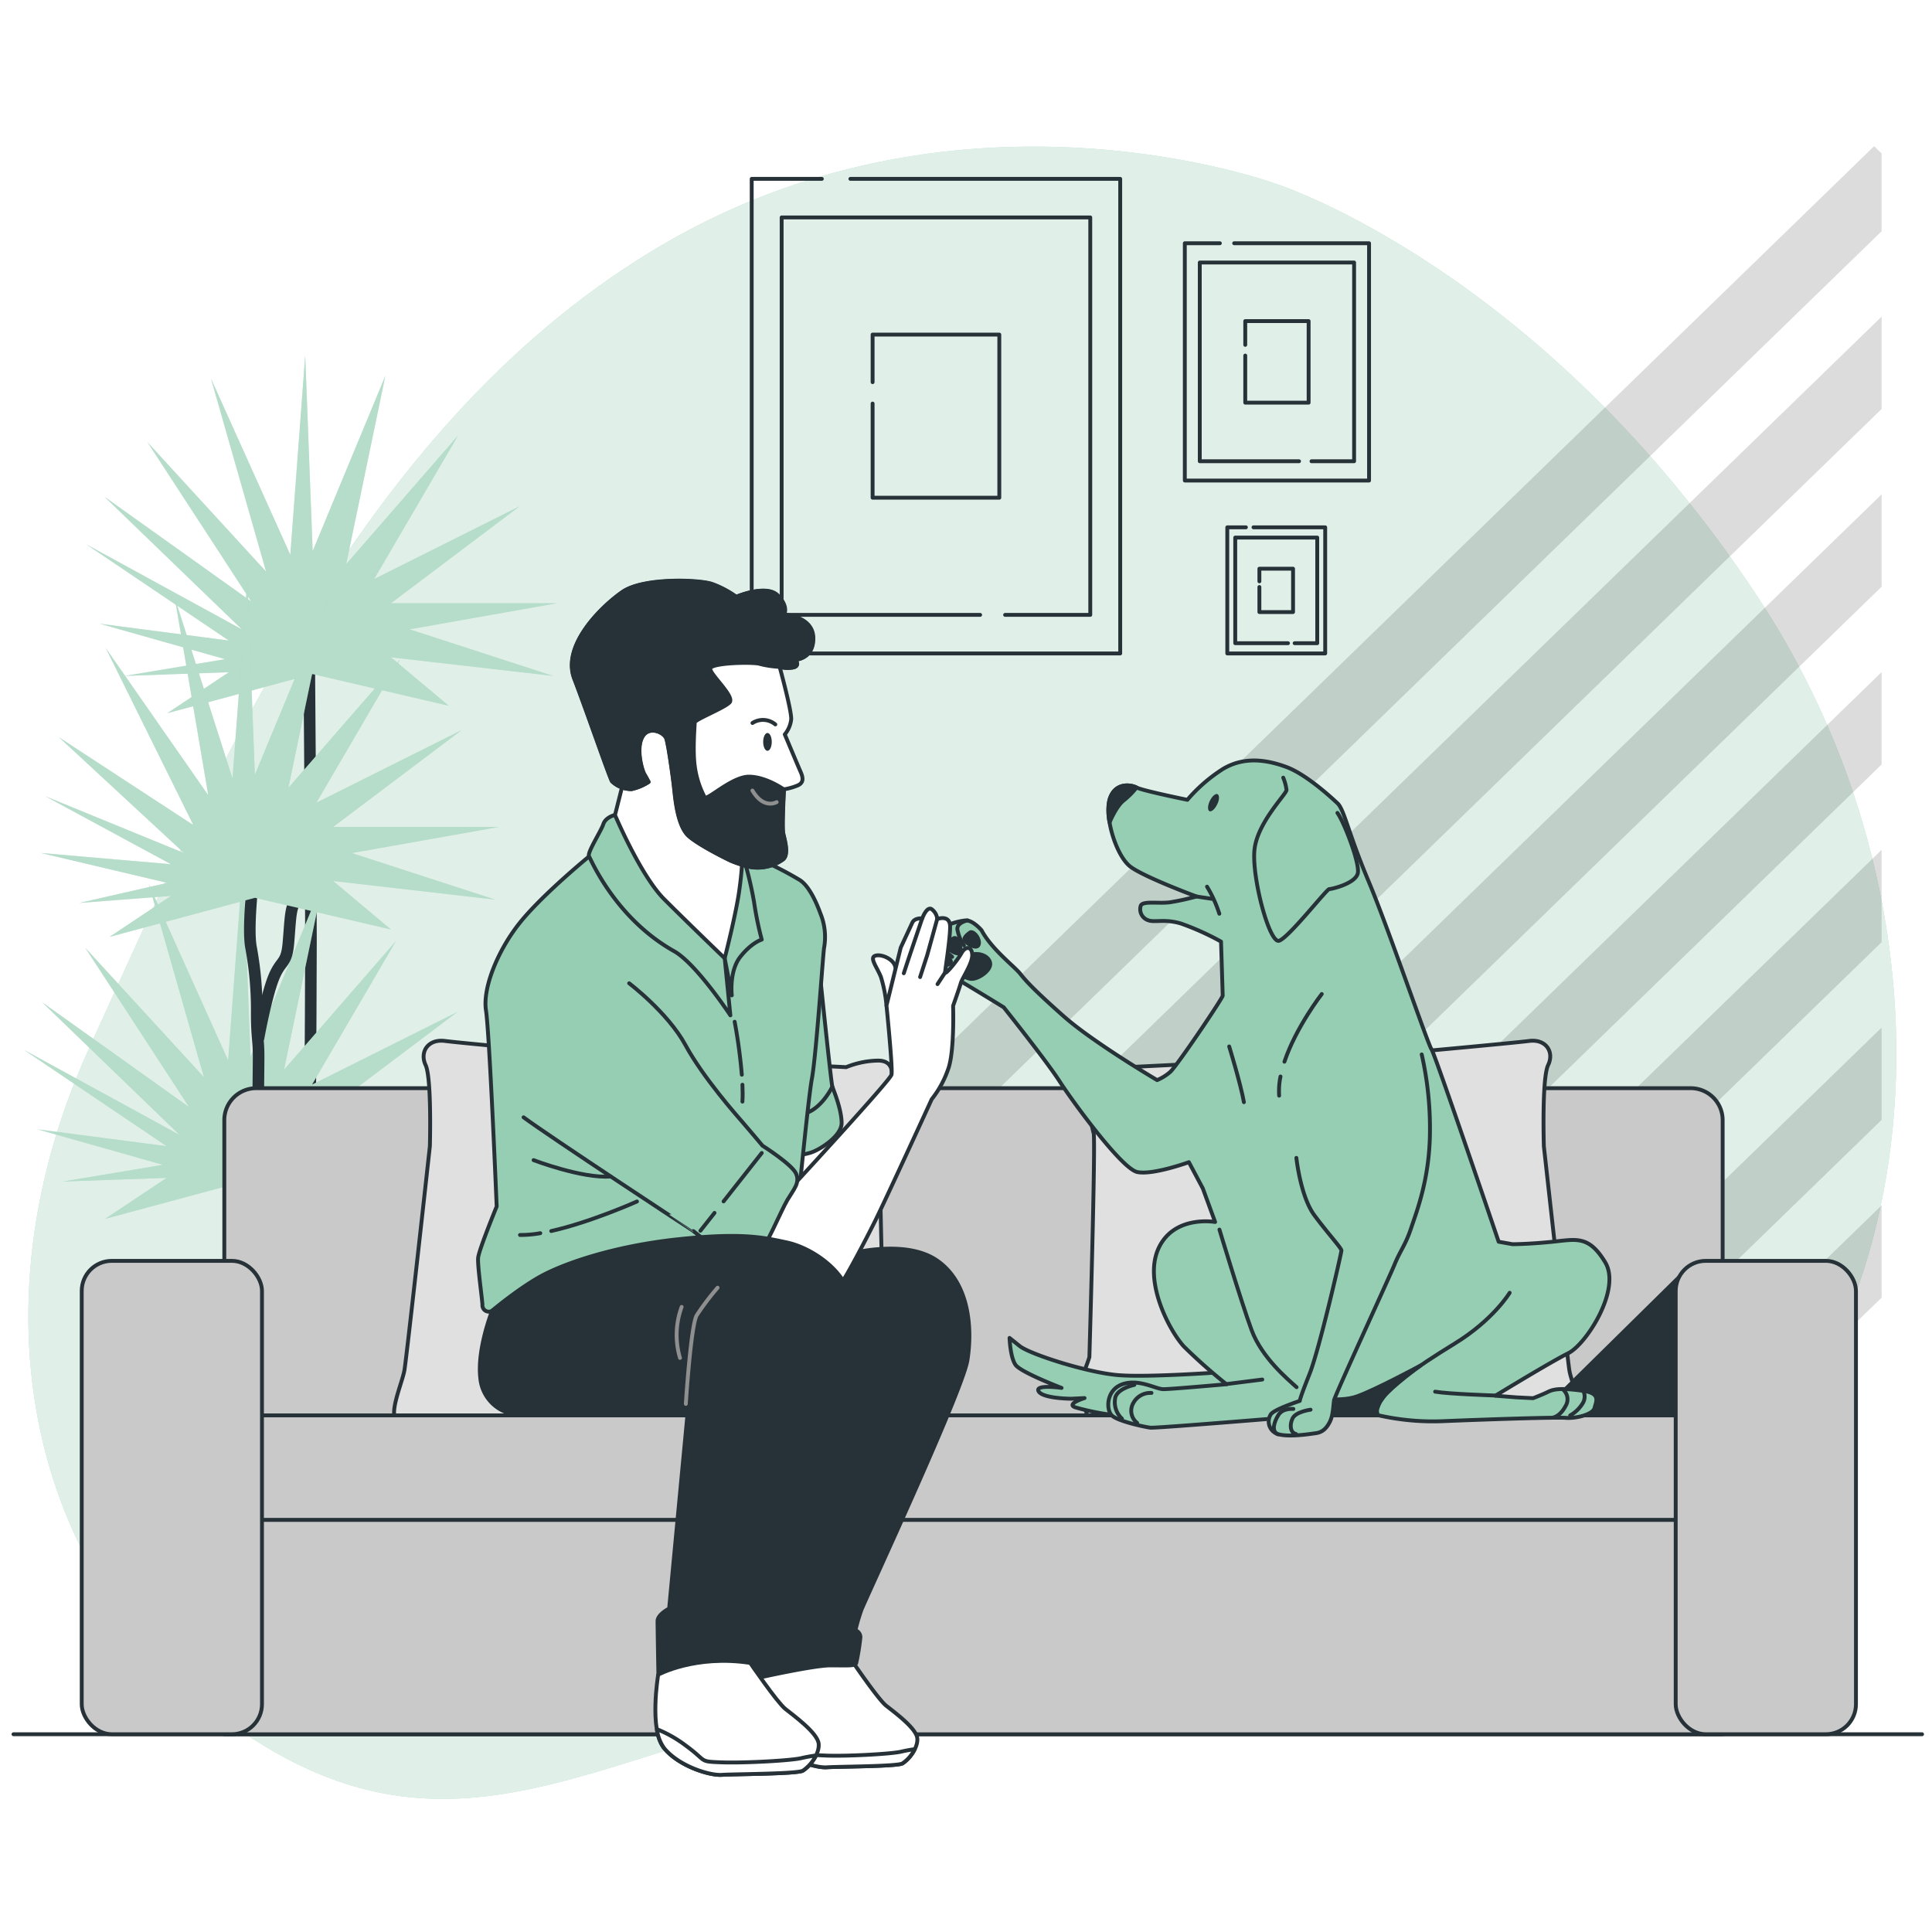 <svg class="animated" id="freepik_stories-dog-high-five" xmlns="http://www.w3.org/2000/svg" viewBox="0 0 500 500" version="1.1" xmlns:xlink="http://www.w3.org/1999/xlink" xmlns:svgjs="http://svgjs.com/svgjs"><style>svg#freepik_stories-dog-high-five:not(.animated) .animable {opacity: 0;}svg#freepik_stories-dog-high-five.animated #freepik--background-simple--inject-76 {animation: 1s 1 forwards cubic-bezier(.36,-0.01,.5,1.38) slideUp;animation-delay: 0s;}svg#freepik_stories-dog-high-five.animated #freepik--Sofa--inject-76 {animation: 1s 1 forwards cubic-bezier(.36,-0.01,.5,1.38) slideUp;animation-delay: 0s;}svg#freepik_stories-dog-high-five.animated #freepik--Dog--inject-76 {animation: 1s 1 forwards cubic-bezier(.36,-0.01,.5,1.38) slideDown;animation-delay: 0s;}svg#freepik_stories-dog-high-five.animated #freepik--Character--inject-76 {animation: 1s 1 forwards cubic-bezier(.36,-0.01,.5,1.38) slideDown;animation-delay: 0s;}            @keyframes slideUp {                0% {                    opacity: 0;                    transform: translateY(30px);                }                100% {                    opacity: 1;                    transform: inherit;                }            }                    @keyframes slideDown {                0% {                    opacity: 0;                    transform: translateY(-30px);                }                100% {                    opacity: 1;                    transform: translateY(0);                }            }        </style><g id="freepik--background-simple--inject-76" class="animable" style="transform-origin: 249.051px 251.746px;"><path d="M330.49,47.67S250.25,17.78,172.41,62.78,56.15,198.56,23.08,271.25s-12.58,147.33,47.69,182,100.36-14.81,184.29-16.18,106.67,11.12,175.74-36.24,80.26-161.12,24.25-246.11S330.49,47.67,330.49,47.67Z" style="fill: rgb(150, 206, 180); transform-origin: 249.051px 251.746px;" id="elup0gyc3forc" class="animable"></path><g id="elmrjbar832w8"><path d="M330.49,47.67S250.25,17.78,172.41,62.78,56.15,198.56,23.08,271.25s-12.58,147.33,47.69,182,100.36-14.81,184.29-16.18,106.67,11.12,175.74-36.24,80.26-161.12,24.25-246.11S330.49,47.67,330.49,47.67Z" style="fill: rgb(255, 255, 255); opacity: 0.7; transform-origin: 249.051px 251.746px;" class="animable"></path></g></g><g id="freepik--Floor--inject-76" class="animable" style="transform-origin: 250.46px 448.82px;"><line x1="497.43" y1="448.82" x2="3.49" y2="448.82" style="fill: none; stroke: rgb(38, 50, 56); stroke-linecap: round; stroke-linejoin: round; transform-origin: 250.46px 448.82px;" id="el19bsy3iey0x" class="animable"></line></g><g id="freepik--Stripes--inject-76" class="animable" style="transform-origin: 355.445px 239.59px;"><g id="el6tzgvt2twwf"><polygon points="486.96 39.73 485.02 37.83 223.93 291.4 236.24 303.35 486.96 59.84 486.96 39.73" style="opacity: 0.14; transform-origin: 355.445px 170.59px;" class="animable"></polygon></g><g id="el8ii511xawjc"><polygon points="486.96 127.94 271.3 337.4 283.6 349.35 486.96 151.84 486.96 127.94" style="opacity: 0.14; transform-origin: 379.13px 238.645px;" class="animable"></polygon></g><g id="el96yi8cfholq"><polygon points="486.96 81.94 247.61 314.4 259.92 326.35 486.96 105.84 486.96 81.94" style="opacity: 0.14; transform-origin: 367.285px 204.145px;" class="animable"></polygon></g><g id="elabd4obcapao"><polygon points="486.96 219.94 318.66 383.4 330.96 395.35 486.96 243.83 486.96 219.94" style="opacity: 0.14; transform-origin: 402.81px 307.645px;" class="animable"></polygon></g><g id="elz7udtzkoati"><polygon points="486.96 311.94 366.02 429.4 378.32 441.35 486.96 335.83 486.96 311.94" style="opacity: 0.14; transform-origin: 426.49px 376.645px;" class="animable"></polygon></g><g id="eln3dfnr56kxp"><polygon points="486.96 265.94 342.34 406.4 354.64 418.35 486.96 289.83 486.96 265.94" style="opacity: 0.14; transform-origin: 414.65px 342.145px;" class="animable"></polygon></g><g id="eljy8emle8jnb"><polygon points="486.96 173.94 294.98 360.4 307.28 372.35 486.96 197.84 486.96 173.94" style="opacity: 0.14; transform-origin: 390.97px 273.145px;" class="animable"></polygon></g></g><g id="freepik--Pictures--inject-76" class="animable" style="transform-origin: 274.425px 107.7px;"><polyline points="220.08 46.29 289.91 46.29 289.91 169.11 194.54 169.11 194.54 46.29 212.69 46.29" style="fill: none; stroke: rgb(38, 50, 56); stroke-linecap: round; stroke-linejoin: round; transform-origin: 242.225px 107.7px;" id="ely0ykj0bukvk" class="animable"></polyline><polyline points="253.66 159.13 202.29 159.13 202.29 56.27 282.16 56.27 282.16 159.13 260.12 159.13" style="fill: none; stroke: rgb(38, 50, 56); stroke-linecap: round; stroke-linejoin: round; transform-origin: 242.225px 107.7px;" id="elyaibfg1x0uq" class="animable"></polyline><polyline points="225.83 98.9 225.83 86.59 258.62 86.59 258.62 128.81 225.83 128.81 225.83 104.44" style="fill: none; stroke: rgb(38, 50, 56); stroke-linecap: round; stroke-linejoin: round; transform-origin: 242.225px 107.7px;" id="elr540toio8k" class="animable"></polyline><polyline points="319.4 62.95 354.31 62.95 354.31 124.36 306.63 124.36 306.63 62.95 315.7 62.95" style="fill: none; stroke: rgb(38, 50, 56); stroke-linecap: round; stroke-linejoin: round; transform-origin: 330.47px 93.655px;" id="el5q2q8wrialg" class="animable"></polyline><polyline points="336.19 119.37 310.5 119.37 310.5 67.94 350.44 67.94 350.44 119.37 339.42 119.37" style="fill: none; stroke: rgb(38, 50, 56); stroke-linecap: round; stroke-linejoin: round; transform-origin: 330.47px 93.655px;" id="elz895uwss7ee" class="animable"></polyline><polyline points="322.27 89.25 322.27 83.1 338.67 83.1 338.67 104.21 322.27 104.21 322.27 92.02" style="fill: none; stroke: rgb(38, 50, 56); stroke-linecap: round; stroke-linejoin: round; transform-origin: 330.47px 93.655px;" id="el3blns29bkm" class="animable"></polyline><polyline points="324.4 136.47 342.96 136.47 342.96 169.11 317.62 169.11 317.62 136.47 322.44 136.47" style="fill: none; stroke: rgb(38, 50, 56); stroke-linecap: round; stroke-linejoin: round; transform-origin: 330.29px 152.79px;" id="els8roo433avg" class="animable"></polyline><polyline points="333.33 166.46 319.68 166.46 319.68 139.12 340.9 139.12 340.9 166.46 335.05 166.46" style="fill: none; stroke: rgb(38, 50, 56); stroke-linecap: round; stroke-linejoin: round; transform-origin: 330.29px 152.79px;" id="el8tweuyzlq88" class="animable"></polyline><polyline points="325.93 150.45 325.93 147.18 334.64 147.18 334.64 158.4 325.93 158.4 325.93 151.92" style="fill: none; stroke: rgb(38, 50, 56); stroke-linecap: round; stroke-linejoin: round; transform-origin: 330.285px 152.79px;" id="el7vbvwimefmb" class="animable"></polyline></g><g id="freepik--Plant--inject-76" class="animable" style="transform-origin: 75.16px 270.21px;"><path d="M80,167.22s.48,60.3.48,76.22S80,328.58,80,328.58" style="fill: none; stroke: rgb(38, 50, 56); stroke-linecap: round; stroke-linejoin: round; stroke-width: 3px; transform-origin: 80.24px 247.9px;" id="elv12fte8n3ta" class="animable"></path><polygon points="116.14 182.65 101.18 170.11 143.15 174.93 106 162.87 144.12 156.12 101.18 156.12 134.47 131.03 96.84 149.85 118.55 112.7 89.6 145.99 99.73 97.26 80.92 142.61 78.99 91.95 75.13 143.57 54.6 97.97 68.86 147.92 38.15 114.42 65 155.64 26.99 128.52 62.58 162.87 22.29 140.85 59.21 165.77 25.81 161.42 58.24 170.59 32.27 174.93 59.21 173.97 43.29 184.58 80.92 174.45 116.14 182.65" style="fill: rgb(150, 206, 180); transform-origin: 83.205px 138.265px;" id="elnm77f6dxhx" class="animable"></polygon><g id="eldshzkfctzh"><polygon points="116.14 182.65 101.18 170.11 143.15 174.93 106 162.87 144.12 156.12 101.18 156.12 134.47 131.03 96.84 149.85 118.55 112.7 89.6 145.99 99.73 97.26 80.92 142.61 78.99 91.95 75.13 143.57 54.6 97.97 68.86 147.92 38.15 114.42 65 155.64 26.99 128.52 62.58 162.87 22.29 140.85 59.21 165.77 25.81 161.42 58.24 170.59 32.27 174.93 59.21 173.97 43.29 184.58 80.92 174.45 116.14 182.65" style="fill: rgb(255, 255, 255); opacity: 0.3; transform-origin: 83.205px 138.265px;" class="animable"></polygon></g><polygon points="100.05 313.51 85.09 300.97 127.06 305.79 89.92 293.73 128.03 286.98 85.09 286.98 118.38 261.89 80.75 280.7 102.46 243.56 73.51 276.84 83.64 228.12 64.83 273.47 62.9 222.81 59.04 274.43 38.51 228.83 52.77 278.77 22.06 245.28 48.91 286.49 10.9 259.38 46.49 293.73 6.2 271.71 43.12 296.63 9.72 292.27 42.15 301.45 16.18 305.79 43.12 304.83 27.2 315.44 64.83 305.31 100.05 313.51" style="fill: rgb(150, 206, 180); transform-origin: 67.115px 269.125px;" id="elcz228b92tkd" class="animable"></polygon><g id="elqzwfctn51l"><polygon points="100.05 313.51 85.09 300.97 127.06 305.79 89.92 293.73 128.03 286.98 85.09 286.98 118.38 261.89 80.75 280.7 102.46 243.56 73.51 276.84 83.64 228.12 64.83 273.47 62.9 222.81 59.04 274.43 38.51 228.83 52.77 278.77 22.06 245.28 48.91 286.49 10.9 259.38 46.49 293.73 6.2 271.71 43.12 296.63 9.72 292.27 42.15 301.45 16.18 305.79 43.12 304.83 27.2 315.44 64.83 305.31 100.05 313.51" style="fill: rgb(255, 255, 255); opacity: 0.3; transform-origin: 67.115px 269.125px;" class="animable"></polygon></g><path d="M65.48,228S64,240.55,65,245.37a88.67,88.67,0,0,1,1.44,16.89c0,6.27.49,6.75.49,11.1s-.49,41.23-.49,44.6v10.5" style="fill: none; stroke: rgb(38, 50, 56); stroke-linecap: round; stroke-linejoin: round; stroke-width: 3px; transform-origin: 65.791px 278.23px;" id="elvk7btnxidzn" class="animable"></path><path d="M66.93,268.53s1.93-10.61,3.86-15.44,3.37-3.38,3.86-9.16.48-8.21,1.44-10.14a38.86,38.86,0,0,0,1.93-5.3l1-3.86" style="fill: none; stroke: rgb(38, 50, 56); stroke-linecap: round; stroke-linejoin: round; stroke-width: 3px; transform-origin: 72.975px 246.58px;" id="elhy7n0fdsf1q" class="animable"></path><polygon points="101.18 240.55 86.22 228 128.2 232.83 91.05 220.77 129.16 214.01 86.22 214.01 119.51 188.93 81.88 207.74 103.59 170.59 74.64 203.88 84.78 155.15 65.96 200.5 64.03 149.85 60.17 201.47 45.22 154.67 53.9 205.81 27.36 167.7 50.04 213.53 15.24 190.79 47.63 220.77 11.71 206.06 44.25 223.66 10.54 220.75 43.29 228.49 20.52 233.68 44.25 231.86 28.33 242.48 65.96 232.35 101.18 240.55" style="fill: rgb(150, 206, 180); transform-origin: 69.85px 196.165px;" id="eltop8lzizubl" class="animable"></polygon><g id="elu6d72gimuf"><polygon points="101.18 240.55 86.22 228 128.2 232.83 91.05 220.77 129.16 214.01 86.22 214.01 119.51 188.93 81.88 207.74 103.59 170.59 74.64 203.88 84.78 155.15 65.96 200.5 64.03 149.85 60.17 201.47 45.22 154.67 53.9 205.81 27.36 167.7 50.04 213.53 15.24 190.79 47.63 220.77 11.71 206.06 44.25 223.66 10.54 220.75 43.29 228.49 20.52 233.68 44.25 231.86 28.33 242.48 65.96 232.35 101.18 240.55" style="fill: rgb(255, 255, 255); opacity: 0.3; transform-origin: 69.85px 196.165px;" class="animable"></polygon></g><rect x="58.64" y="324.5" width="30.79" height="123.97" style="fill: rgb(38, 50, 56); stroke: rgb(38, 50, 56); stroke-linecap: round; stroke-linejoin: round; transform-origin: 74.035px 386.485px;" id="elgl8pajtnv2" class="animable"></rect></g><g id="freepik--Sofa--inject-76" class="animable" style="transform-origin: 250.735px 359.084px;"><path d="M66.32,281.62H437.55a8.27,8.27,0,0,1,8.27,8.27v77.64a0,0,0,0,1,0,0H58.05a0,0,0,0,1,0,0V289.89A8.27,8.27,0,0,1,66.32,281.62Z" style="fill: rgb(201, 201, 201); stroke: rgb(38, 50, 56); stroke-linecap: round; stroke-linejoin: round; transform-origin: 251.935px 324.575px;" id="elksy1lcpn5w" class="animable"></path><path d="M150.86,272.81s-31.32-2.84-35.71-3.41-6.6,2.84-5,6.25,1.1,21,1.1,21-6,54.58-6.59,58-4.95,13.07-1.1,13.07H228.88s3.29-8.53,2.19-10.8a53.3,53.3,0,0,1-2.19-5.68s-1.65-56.28-1.1-58,2.94-14.76,2.94-14.76.9-4-3.49-4a22.85,22.85,0,0,0-8.24,1.7Z" style="fill: rgb(224, 224, 224); stroke: rgb(38, 50, 56); stroke-linecap: round; stroke-linejoin: round; transform-origin: 166.642px 318.529px;" id="el4hnzph4oxn8" class="animable"></path><path d="M360,272.81s31.31-2.84,35.71-3.41,6.59,2.84,4.94,6.25-1.1,21-1.1,21,6.05,54.58,6.6,58,4.94,13.07,1.09,13.07H281.93s-3.3-8.53-2.2-10.8a54.36,54.36,0,0,0,2.2-5.68s1.65-56.28,1.1-58-2.94-14.76-2.94-14.76-.91-4,3.49-4a22.92,22.92,0,0,1,8.24,1.7Z" style="fill: rgb(224, 224, 224); stroke: rgb(38, 50, 56); stroke-linecap: round; stroke-linejoin: round; transform-origin: 344.156px 318.529px;" id="elrwtetsn2si" class="animable"></path><polygon points="436.36 328.73 396.77 367.74 437.56 367.74 436.36 328.73" style="fill: rgb(38, 50, 56); stroke: rgb(38, 50, 56); stroke-linecap: round; stroke-linejoin: round; transform-origin: 417.165px 348.235px;" id="elvmcxtew9muj" class="animable"></polygon><rect x="58.05" y="366.3" width="387.77" height="27.12" style="fill: rgb(201, 201, 201); stroke: rgb(38, 50, 56); stroke-linecap: round; stroke-linejoin: round; transform-origin: 251.935px 379.86px;" id="el1ln73gmn8fl" class="animable"></rect><rect x="58.05" y="393.35" width="387.77" height="55.48" style="fill: rgb(201, 201, 201); stroke: rgb(38, 50, 56); stroke-linecap: round; stroke-linejoin: round; transform-origin: 251.935px 421.09px;" id="elvdolxjgejic" class="animable"></rect><rect x="21.15" y="326.31" width="46.65" height="122.51" rx="7.78" style="fill: rgb(201, 201, 201); stroke: rgb(38, 50, 56); stroke-linecap: round; stroke-linejoin: round; transform-origin: 44.475px 387.565px;" id="ellgezq149kp" class="animable"></rect><rect x="433.67" y="326.31" width="46.65" height="122.51" rx="7.78" style="fill: rgb(201, 201, 201); stroke: rgb(38, 50, 56); stroke-linecap: round; stroke-linejoin: round; transform-origin: 456.995px 387.565px;" id="el93x0xjtvmrr" class="animable"></rect></g><g id="freepik--Dog--inject-76" class="animable" style="transform-origin: 329.508px 284.16px;"><path d="M317.93,355s-20.64,1.57-28.68.87-22.74-5.42-25.36-7.52l-2.62-2.1s.17,5.07,1.57,7,11.89,5.94,11.89,5.94-7-1-5.94.88,8.39,1.92,8.39,1.92l3.5-.17s-5.07,1.57-2.27,2.44a65.82,65.82,0,0,0,18.18,2.45c7.35-.17,28.51-3,28.51-3Z" style="fill: rgb(150, 206, 180); stroke: rgb(38, 50, 56); stroke-linecap: round; stroke-linejoin: round; transform-origin: 293.185px 356.481px;" id="elfoksswnpym" class="animable"></path><path d="M346.31,208.05s-7.63-7.42-13.36-9.54-11.24-2.55-16.33.42a41.35,41.35,0,0,0-9.33,8.06s-11.45-2.33-13.15-3.18-5.72-1.28-7,3.18,1.7,14.63,5.52,17.39,17,7.63,17,7.63a66.18,66.18,0,0,1-6.78,1.49c-3,.42-7-.43-7.64.85a3,3,0,0,0,1.91,3.81c1.7.64,4.24-.42,8.48.85A68.49,68.49,0,0,1,316,243.68s.43,13.36.43,14-11.88,18.24-13.57,19.73a12.5,12.5,0,0,1-3.4,2.12S282.9,269.76,275.27,263s-9.76-9.12-11.24-11-7.43-6.36-10-11.24c0,0-2.33-2.76-4.24-2.55a16.78,16.78,0,0,0-3.61.85s-3.18,2.12-3.39,5.51a9.69,9.69,0,0,0,4.67,8.7c3,1.7,12.3,7.42,12.3,7.42s11,13.79,14.42,19.09,16.11,22.69,20.14,23.54,13.36-2.55,13.36-2.55l3.61,6.79,3.18,8.69s-10.6-1.9-14.63,6.79,3,21.63,6.57,25.45a142.5,142.5,0,0,0,11,9.75s-14.42,1.28-16.33,1.28-6.36-2.76-10.6-1.28-4.25,6.58-2.76,8.06,8.48,3,10,3.18,41.53-3.16,44.07-3.37,13.58-.16,13.58-.16a63.8,63.8,0,0,0,18.27,1.84c10.39-.43,29.05-1.06,31.6-.85s7-.85,7.42-2.55,1.7-3.81-3-4.45-7.21-.63-8.91.21-4,1.7-4,1.7l-4.24-.21-5.51-.43s14.21-8.69,18.87-11,13.79-16.55,9.55-23.54-7.43-5.94-13.58-5.31-10.39.64-10.39.64l-3.6-.64s-16.54-48.77-17.39-49.83S359.25,240.07,354.16,228,348,210,346.31,208.05Z" style="fill: rgb(150, 206, 180); stroke: rgb(38, 50, 56); stroke-linecap: round; stroke-linejoin: round; transform-origin: 329.648px 283.149px;" id="elgx0ga1jnkzn" class="animable"></path><path d="M367.59,353.42s-11.35,6.13-16.34,7.94-13.15,0-13.15,0l6.35,4.31h12s-.68-1.16,1.59-4.08S367.59,353.42,367.59,353.42Z" style="fill: rgb(38, 50, 56); stroke: rgb(38, 50, 56); stroke-linecap: round; stroke-linejoin: round; transform-origin: 352.845px 359.545px;" id="elg0ss04zekdd" class="animable"></path><path d="M331.39,278.6a18.65,18.65,0,0,0-.35,4.95" style="fill: none; stroke: rgb(38, 50, 56); stroke-linecap: round; stroke-linejoin: round; transform-origin: 331.197px 281.075px;" id="eleuy9tv5oemj" class="animable"></path><path d="M342.07,257.25s-6.67,8.58-9.66,17.52" style="fill: none; stroke: rgb(38, 50, 56); stroke-linecap: round; stroke-linejoin: round; transform-origin: 337.24px 266.01px;" id="elo0lvym65358" class="animable"></path><path d="M318.11,270.82s3,9.76,3.81,14.42" style="fill: none; stroke: rgb(38, 50, 56); stroke-linecap: round; stroke-linejoin: round; transform-origin: 320.015px 278.03px;" id="el0oh7xpzrdug" class="animable"></path><path d="M250.42,238.21s-2.76.48-2.66,2.28a10.59,10.59,0,0,0,1.71,4.19" style="fill: none; stroke: rgb(38, 50, 56); stroke-linecap: round; stroke-linejoin: round; transform-origin: 249.089px 241.445px;" id="eliao4cggzvo" class="animable"></path><path d="M244.33,240.87s-2.74,2.46-1.51,3.65,3.6,3.11,3.6,3.11" style="fill: rgb(150, 206, 180); stroke: rgb(38, 50, 56); stroke-linecap: round; stroke-linejoin: round; transform-origin: 244.461px 244.25px;" id="elo0co3ozggz" class="animable"></path><path d="M251.37,247.15s-3.52.1-4.09,2.09,2.19,3.9,4,4.09,5.51-2.28,4.94-4.28S252.7,246.49,251.37,247.15Z" style="fill: rgb(38, 50, 56); stroke: rgb(38, 50, 56); stroke-linecap: round; stroke-linejoin: round; transform-origin: 251.741px 250.113px;" id="ellcrthikz01b" class="animable"></path><path d="M251.18,241.25s-2,1.24-1.52,2.1,3.14,2.47,3.61,1.14S252.23,241.06,251.18,241.25Z" style="fill: rgb(38, 50, 56); stroke: rgb(38, 50, 56); stroke-linecap: round; stroke-linejoin: round; transform-origin: 251.472px 243.117px;" id="elmog2576dly" class="animable"></path><path d="M246.9,242.78s-2.28,1.14-1.62,2.37,3.14,2.1,3.33,1.34S248.14,242.4,246.9,242.78Z" style="fill: rgb(38, 50, 56); stroke: rgb(38, 50, 56); stroke-linecap: round; stroke-linejoin: round; transform-origin: 246.901px 244.762px;" id="elozg7nog4ykj" class="animable"></path><path d="M243.76,247.06a4.39,4.39,0,0,0,.48,2.37c.57.67,2.18,0,1.8-.76S244.9,246.58,243.76,247.06Z" style="fill: rgb(38, 50, 56); stroke: rgb(38, 50, 56); stroke-linecap: round; stroke-linejoin: round; transform-origin: 244.922px 248.332px;" id="elod8i11rhpxg" class="animable"></path><path d="M332.1,201.26a12.53,12.53,0,0,1,.85,3.18c0,1.06-7.42,8.27-8.27,15.27s3.82,24.6,6.36,23.75S343.34,230.1,344,230.1s7-1.48,7.42-4.24-3.6-13.15-5.3-15.48" style="fill: rgb(150, 206, 180); stroke: rgb(38, 50, 56); stroke-linecap: round; stroke-linejoin: round; transform-origin: 338.014px 222.375px;" id="el9ny4oa8goy" class="animable"></path><path d="M287.16,212.81c.75-1.72,2.08-4.37,3.59-5.61a20.21,20.21,0,0,0,3.39-3.39c-1.7-.85-5.72-1.28-7,3.18A14,14,0,0,0,287.16,212.81Z" style="fill: rgb(38, 50, 56); stroke: rgb(38, 50, 56); stroke-linecap: round; stroke-linejoin: round; transform-origin: 290.492px 208.037px;" id="el57y2vxlj4ob" class="animable"></path><line x1="309.62" y1="232.01" x2="313.86" y2="232.65" style="fill: none; stroke: rgb(38, 50, 56); stroke-linecap: round; stroke-linejoin: round; transform-origin: 311.74px 232.33px;" id="el5bytno78bm9" class="animable"></line><path d="M312.38,229.47a32.87,32.87,0,0,1,3.18,7" style="fill: none; stroke: rgb(38, 50, 56); stroke-linecap: round; stroke-linejoin: round; transform-origin: 313.97px 232.97px;" id="elsdq08k4xz5o" class="animable"></path><path d="M315,208.19c-.58,1.21-1.49,2-2,1.74s-.48-1.45.1-2.66,1.49-2,2-1.74S315.62,207,315,208.19Z" style="fill: rgb(38, 50, 56); transform-origin: 314.057px 207.73px;" id="eljgkpxiscemi" class="animable"></path><path d="M355.4,365.9s.55.23,1.53-2.75c1.09-3.35,9.41-9.23,19.5-15.41s14.27-13.17,14.27-13.17" style="fill: none; stroke: rgb(38, 50, 56); stroke-linecap: round; stroke-linejoin: round; transform-origin: 373.05px 350.237px;" id="el7zz5u8s1pc4" class="animable"></path><path d="M387,361.16s-12.26-.4-15.59-1" style="fill: none; stroke: rgb(38, 50, 56); stroke-linecap: round; stroke-linejoin: round; transform-origin: 379.205px 360.66px;" id="eld8ddwss3a3s" class="animable"></path><line x1="317.47" y1="358.19" x2="326.68" y2="357.02" style="fill: none; stroke: rgb(38, 50, 56); stroke-linecap: round; stroke-linejoin: round; transform-origin: 322.075px 357.605px;" id="elfuhnpwmh0ci" class="animable"></line><path d="M315.59,318.22s5.68,18.85,8.32,26S333.33,357,335.55,359" style="fill: none; stroke: rgb(38, 50, 56); stroke-linecap: round; stroke-linejoin: round; transform-origin: 325.57px 338.61px;" id="elljv8g91s4g" class="animable"></path><path d="M298,360.49a5,5,0,0,0-4.71,2.63,4,4,0,0,0,1,5.13" style="fill: none; stroke: rgb(38, 50, 56); stroke-linecap: round; stroke-linejoin: round; transform-origin: 295.381px 364.365px;" id="elqru9xx2df0b" class="animable"></path><path d="M293.56,358.41s-4.85,1-5,3.74a5.83,5.83,0,0,0,1.8,5" style="fill: none; stroke: rgb(38, 50, 56); stroke-linecap: round; stroke-linejoin: round; transform-origin: 291.036px 362.78px;" id="el10aggzjcx76h" class="animable"></path><path d="M404.7,359.79a3.3,3.3,0,0,1,.42,4.16c-1.39,2.64-3.19,2.91-3.19,2.91" style="fill: none; stroke: rgb(38, 50, 56); stroke-linecap: round; stroke-linejoin: round; transform-origin: 403.8px 363.325px;" id="eldl2g96cotqj" class="animable"></path><path d="M409.72,359.89a3.29,3.29,0,0,1-.17,3.37,9,9,0,0,1-3.19,3.05" style="fill: none; stroke: rgb(38, 50, 56); stroke-linecap: round; stroke-linejoin: round; transform-origin: 408.232px 363.1px;" id="elpudg46pupjg" class="animable"></path><path d="M335.5,299.66s1.06,10,4.66,14.85,7,8.48,7,9.12-5.73,25.66-8.27,32-2.51,6.92-2.51,6.92-6.64,2.19-7.48,3.46a3.42,3.42,0,0,0,1.8,5.13c2.75.85,8.19,0,9.88-.24s2.76-1.27,3.61-3,.85-4.24,1.06-5.51,14.21-31.6,15.69-35.21,2.76-4.88,4.25-9.33,4.66-12.51,4.87-24.17a86.81,86.81,0,0,0-2.12-20.79" style="fill: rgb(150, 206, 180); stroke: rgb(38, 50, 56); stroke-linecap: round; stroke-linejoin: round; transform-origin: 349.207px 322.2px;" id="elmykzbw1kl6" class="animable"></path><path d="M334.72,364.63s-2.7-.29-3.86,1.55-1.87,4.26-.16,5" style="fill: none; stroke: rgb(38, 50, 56); stroke-linecap: round; stroke-linejoin: round; transform-origin: 332.2px 367.897px;" id="el0uxcf4q2larf" class="animable"></path><path d="M339.17,364.83s-3.77.48-4.64,2.22-.58,3.77.87,4.06" style="fill: none; stroke: rgb(38, 50, 56); stroke-linecap: round; stroke-linejoin: round; transform-origin: 336.605px 367.97px;" id="elx4q0p4y6qt" class="animable"></path></g><g id="freepik--Character--inject-76" class="animable" style="transform-origin: 187.666px 304.805px;"><polyline points="218.39 315.07 206.39 319.62 204.03 290.71" style="fill: rgb(255, 255, 255); stroke: rgb(38, 50, 56); stroke-linecap: round; stroke-linejoin: round; transform-origin: 211.21px 305.165px;" id="elm3el5k28lx" class="animable"></polyline><polyline points="204.03 290.71 215.84 289.07 218.39 315.07" style="fill: rgb(255, 255, 255); stroke: rgb(38, 50, 56); stroke-linecap: round; stroke-linejoin: round; transform-origin: 211.21px 302.07px;" id="elfneudj8nl68" class="animable"></polyline><path d="M212.09,251.15s3,29.16,3.32,30.08,2.4,5.9,2.4,9.41-6.09,7.2-8.3,7.75a15,15,0,0,1-3.14.56Z" style="fill: rgb(150, 206, 180); stroke: rgb(38, 50, 56); stroke-linecap: round; stroke-linejoin: round; transform-origin: 212.09px 275.05px;" id="eluu2ygy0h63a" class="animable"></path><path d="M215.41,281.23s-2.39,5-6.27,6.64" style="fill: none; stroke: rgb(38, 50, 56); stroke-linecap: round; stroke-linejoin: round; transform-origin: 212.275px 284.55px;" id="elm60db1nggq" class="animable"></path><path d="M152.48,221.62S141,231,135,238.23s-10.15,17.35-9.23,23.25,2.77,50.75,2.77,50.75-4.61,11.26-4.8,13.29,1.11,11.07,1.11,12.18a1.66,1.66,0,0,0,2.58,1.48c1.66-.74,24.73-12.37,37.47-14.4s40.6-2.58,40.6-2.58,3.51-37.1,4.61-43,2.77-30.64,3.14-33.78a16,16,0,0,0-.92-9c-1.48-4.06-3.32-7.38-5.35-8.67A86.81,86.81,0,0,0,196,222.17C194.19,221.62,170,214.6,152.48,221.62Z" style="fill: rgb(150, 206, 180); stroke: rgb(38, 50, 56); stroke-linecap: round; stroke-linejoin: round; transform-origin: 168.622px 278.99px;" id="elrhlbtiflvf" class="animable"></path><path d="M159.13,210.91s-2.4.56-3,2.4-4.24,7.38-3.69,8.31,6.83,16,22,24.54c5.77,3.24,14.58,16.61,14.58,16.61L187.55,248l1.84,9.6s-.74-6.28,2.22-10,5.53-4.43,5.53-4.43a86.43,86.43,0,0,1-2-9.78,99.94,99.94,0,0,0-3-12.37Z" style="fill: rgb(150, 206, 180); stroke: rgb(38, 50, 56); stroke-linecap: round; stroke-linejoin: round; transform-origin: 174.762px 236.84px;" id="el7gvjwpi5v3x" class="animable"></path><path d="M161.16,203l-2,7.93s6.64,15.69,12.73,21.78S187.55,248,187.55,248s3.13-12.18,3.87-18.27a83,83,0,0,0,.74-8.68s-8.67-6.46-11.44-13.28-5.91-26.58-5.91-26.58l-13.1,8.67Z" style="fill: rgb(255, 255, 255); stroke: rgb(38, 50, 56); stroke-linecap: round; stroke-linejoin: round; transform-origin: 175.66px 214.595px;" id="elw3hi7z01dtk" class="animable"></path><path d="M220.84,430.32s6.46,9.49,8.48,11.1,7.87,5.86,8.08,8.48-2.43,5.66-3.84,6.46-16.76.81-19.58,1-10.3-2-13.93-6.46-4.17-19.47-4.17-19.47A67.72,67.72,0,0,1,220.84,430.32Z" style="fill: rgb(255, 255, 255); stroke: rgb(38, 50, 56); stroke-linecap: round; stroke-linejoin: round; transform-origin: 216.646px 443.509px;" id="elttw5y02o8w" class="animable"></path><path d="M236.74,452.68c-.89.12-2.18.33-3.58.66-2.63.6-13.93,1.21-19.39,1s-3.23-.21-8.48-4a30.36,30.36,0,0,0-7-4,9.84,9.84,0,0,0,1.75,4.58c3.63,4.44,11.1,6.67,13.93,6.46s18.17-.2,19.58-1A9.47,9.47,0,0,0,236.74,452.68Z" style="fill: rgb(255, 255, 255); stroke: rgb(38, 50, 56); stroke-linecap: round; stroke-linejoin: round; transform-origin: 217.515px 451.867px;" id="ela32xtj0xct7" class="animable"></path><path d="M218.36,324.83s15.36-4.54,24,1.29,9.3,17.95,8,25.95-26.6,62.28-27.46,64.66a51.55,51.55,0,0,0-1.52,5.19,1.93,1.93,0,0,1,1.3,1.73,55.8,55.8,0,0,1-1.08,6.71c-.22.86-2.38.64-6.71.64s-18.81,3.25-18.81,3.25a17.79,17.79,0,0,1-.21-5.84c.43-3,1.29-7.79,1.29-7.79s.44-12.32,1.73-15.78,14.92-62.5,14.92-62.5-4.75-14.92-5.62-15.57S218.36,324.83,218.36,324.83Z" style="fill: rgb(38, 50, 56); stroke: rgb(38, 50, 56); stroke-linecap: round; stroke-linejoin: round; transform-origin: 223.298px 378.698px;" id="el5qvgxugpco9" class="animable"></path><path d="M229.42,260.23a35.72,35.72,0,0,0-1.43-7.37c-1-2.53-3-4.92-1.54-5.49s4.64.71,5.2,2.68a22.67,22.67,0,0,1,.85,4.08c0,.42-2.11,7.31-2.11,7.31Z" style="fill: rgb(255, 255, 255); stroke: rgb(38, 50, 56); stroke-linecap: round; stroke-linejoin: round; transform-origin: 229.217px 254.337px;" id="el3g035flprwi" class="animable"></path><path d="M206.17,305.82s24.18-26.21,24.55-27.69-1.3-17.9-1.3-17.9l3.69-15s2.4-5.17,3-6.46,2.58-1.1,2.58-1.1,1.11-3.14,2.4-2.4a3.67,3.67,0,0,1,1.48,2.58s3.32-1.29,3.32,2-1.29,11.07-1.29,11.81,3.13-3,4.24-5,2.77-1.66,2.77.55-2.58,5.91-2.95,7.2-2,5.91-2,5.91.37,11.07-1.11,15.87a26.38,26.38,0,0,1-4.43,8.3S229.42,310.06,226.47,316s-7.57,14.58-8.49,15.68-5.9.74-9-.18-13.29-7-13.29-7Z" style="fill: rgb(255, 255, 255); stroke: rgb(38, 50, 56); stroke-linecap: round; stroke-linejoin: round; transform-origin: 223.65px 283.759px;" id="elu9a07jczw5h" class="animable"></path><polyline points="242.53 237.9 239.95 247.23 238.12 252.86" style="fill: none; stroke: rgb(38, 50, 56); stroke-linecap: round; stroke-linejoin: round; transform-origin: 240.325px 245.38px;" id="elvfn7dbr84bc" class="animable"></polyline><path d="M238.65,237.72s-4.33,12.75-4.75,14.16" style="fill: none; stroke: rgb(38, 50, 56); stroke-linecap: round; stroke-linejoin: round; transform-origin: 236.275px 244.8px;" id="elr96jdmfc1zr" class="animable"></path><line x1="244.56" y1="251.74" x2="242.63" y2="254.69" style="fill: none; stroke: rgb(38, 50, 56); stroke-linecap: round; stroke-linejoin: round; transform-origin: 243.595px 253.215px;" id="eld37r8p46wbr" class="animable"></line><path d="M162.82,254.47s10,7.56,14.58,16,13.47,18.46,14.76,19.94,5.17,6.09,5.17,6.09,7.57,4.79,8.67,7.19-.55,4.06-2.21,6.83-5.91,13.11-7.57,14-7.93-.19-9.78-.92-7-5-7-5S142,294,135.5,289.16" style="fill: rgb(150, 206, 180); stroke: rgb(38, 50, 56); stroke-linecap: round; stroke-linejoin: round; transform-origin: 170.928px 289.663px;" id="el4224ecl9j77" class="animable"></path><line x1="184.91" y1="313.9" x2="181.27" y2="318.51" style="fill: none; stroke: rgb(38, 50, 56); stroke-linecap: round; stroke-linejoin: round; transform-origin: 183.09px 316.205px;" id="elfkwwqo5x0jc" class="animable"></line><line x1="197.14" y1="298.39" x2="187.26" y2="310.92" style="fill: none; stroke: rgb(38, 50, 56); stroke-linecap: round; stroke-linejoin: round; transform-origin: 192.2px 304.655px;" id="el2xerymg6p3c" class="animable"></line><path d="M138.09,300.24s12.55,4.8,19.93,4.24" style="fill: none; stroke: rgb(38, 50, 56); stroke-linecap: round; stroke-linejoin: round; transform-origin: 148.055px 302.383px;" id="elfx5csobd15v" class="animable"></path><path d="M139.82,319.15a28.75,28.75,0,0,1-5.24.46" style="fill: none; stroke: rgb(38, 50, 56); stroke-linecap: round; stroke-linejoin: round; transform-origin: 137.2px 319.38px;" id="elmp34wv7rkk" class="animable"></path><path d="M164.85,310.94s-11.93,5.35-22.19,7.65" style="fill: none; stroke: rgb(38, 50, 56); stroke-linecap: round; stroke-linejoin: round; transform-origin: 153.755px 314.765px;" id="elxwvj7qvc0he" class="animable"></path><path d="M192.14,280.73c.07,1.52.08,3,0,4.37" style="fill: none; stroke: rgb(38, 50, 56); stroke-linecap: round; stroke-linejoin: round; transform-origin: 192.168px 282.915px;" id="elogn89g39n7k" class="animable"></path><path d="M190.13,264.43a137.63,137.63,0,0,1,1.85,13.7" style="fill: none; stroke: rgb(38, 50, 56); stroke-linecap: round; stroke-linejoin: round; transform-origin: 191.055px 271.28px;" id="elt8whklsbrqe" class="animable"></path><path d="M127.38,339.18s-3.95,9.87-3.08,17.44a10.41,10.41,0,0,0,8.21,9.29h45.42l-4.76,50.39s-3,1.51-3,3.24.22,13.84.22,13.84,10.59-2.16,14-2.38,11.47.44,11.47.44a44.83,44.83,0,0,0,2.81-5.63c.21-1.08,0-5.62,0-6.48S213,370.24,216.2,364.18s5.62-22.05,3.68-29-10.16-12.33-16.22-13.63-11.46-2.59-27.9-.86-28.76,6-34.81,9.08S127.38,339.18,127.38,339.18Z" style="fill: rgb(38, 50, 56); stroke: rgb(38, 50, 56); stroke-linecap: round; stroke-linejoin: round; transform-origin: 172.374px 376.617px;" id="elte02g8rs8j" class="animable"></path><path d="M177.49,363.32s1.3-20.33,2.82-22.92a68.88,68.88,0,0,1,5.4-7.14" style="fill: none; stroke: rgb(143, 143, 143); stroke-linecap: round; stroke-linejoin: round; transform-origin: 181.6px 348.29px;" id="elpjjnnr6jrm" class="animable"></path><path d="M176.41,338.23a21,21,0,0,0-.43,13.2" style="fill: none; stroke: rgb(143, 143, 143); stroke-linecap: round; stroke-linejoin: round; transform-origin: 175.765px 344.83px;" id="elbnsrvjd4xdb" class="animable"></path><path d="M194.15,430.36s6.92,10.16,9.08,11.89,8.43,6.27,8.65,9.08-2.6,6.06-4.11,6.92-18,.87-21,1.08-11-2.16-14.92-6.92-1.51-19-1.51-19S179.87,428.19,194.15,430.36Z" style="fill: rgb(255, 255, 255); stroke: rgb(38, 50, 56); stroke-linecap: round; stroke-linejoin: round; transform-origin: 190.75px 444.587px;" id="elbpzoks18nr6" class="animable"></path><path d="M211.18,454.31c-1,.13-2.34.35-3.84.7-2.81.65-14.92,1.3-20.76,1.08s-3.46-.22-9.09-4.33a32.29,32.29,0,0,0-7.48-4.25,10.49,10.49,0,0,0,1.86,4.9c3.89,4.76,11.9,7.14,14.92,6.92s19.47-.21,21-1.08A10.21,10.21,0,0,0,211.18,454.31Z" style="fill: rgb(255, 255, 255); stroke: rgb(38, 50, 56); stroke-linecap: round; stroke-linejoin: round; transform-origin: 190.595px 453.427px;" id="el5pekoezxl2w" class="animable"></path><path d="M201.76,172.53s3.14,11.44,3,13.65a7.38,7.38,0,0,1-1.66,3.88s3.32,7.93,4.06,9.6.92,3-.92,3.69a15.44,15.44,0,0,1-3.32.92s-.56,9.78-.19,11.44,1.48,5.35,0,6.65a11.15,11.15,0,0,1-8.49,2,30.34,30.34,0,0,1-5.17-1.67s-7.75-3.69-10.7-6.27-3.51-9.41-3.88-12.55-1.47-11.07-2-12.73-4.61-3.51-6.27-.37,0,8.67.55,9.59,1.11,2,1.11,2a13.3,13.3,0,0,1-4.43,1.85,7.36,7.36,0,0,1-5-2c-.56-.74-6.46-17.9-9.78-26.58s7.19-18.82,12.55-22.51,19.74-3.14,23.07-2a25.54,25.54,0,0,1,6.27,3.32s7.75-3.32,10.7-.37,1.67,5,1.67,5,7.38.37,7.56,5.91-4.61,5.72-4.61,5.72,1.29,1.66-.56,2A7.6,7.6,0,0,1,201.76,172.53Z" style="fill: rgb(255, 255, 255); stroke: rgb(38, 50, 56); stroke-linecap: round; stroke-linejoin: round; transform-origin: 179.265px 187.394px;" id="elzvt4dlei9do" class="animable"></path><path d="M193.82,201c-4.43,0-10.89,6.27-11.44,5.35a23.89,23.89,0,0,1-2.58-8.12c-.56-4.06,0-10.52,0-11.26s7.56-3.69,9-5.17-4.8-7-5-8.67,11.44-1.85,12.92-1.29a24.48,24.48,0,0,0,5,.74,7.6,7.6,0,0,0,3.5.18c1.85-.37.56-2,.56-2s4.8-.18,4.61-5.72-7.56-5.91-7.56-5.91,1.29-2-1.67-5-10.7.37-10.7.37a25.54,25.54,0,0,0-6.27-3.32c-3.33-1.11-17.72-1.66-23.07,2S145.28,167,148.61,175.66s9.22,25.84,9.78,26.58a7.36,7.36,0,0,0,5,2,13.3,13.3,0,0,0,4.43-1.85s-.55-1.1-1.11-2-2.21-6.46-.55-9.59,5.72-1.29,6.27.37,1.66,9.59,2,12.73.93,10,3.88,12.55,10.7,6.27,10.7,6.27a30.34,30.34,0,0,0,5.17,1.67,11.15,11.15,0,0,0,8.49-2c1.48-1.3.37-5,0-6.65s.19-11.44.19-11.44S198.25,201,193.82,201Z" style="fill: rgb(38, 50, 56); stroke: rgb(38, 50, 56); stroke-linecap: round; stroke-linejoin: round; transform-origin: 179.183px 187.45px;" id="elum8hkw2v4" class="animable"></path><path d="M201,207.59s-3.32,2-6.28-3" style="fill: none; stroke: rgb(143, 143, 143); stroke-linecap: round; stroke-linejoin: round; transform-origin: 197.86px 206.288px;" id="elj2542ulmufr" class="animable"></path><path d="M200.65,187.48a5,5,0,0,0-5.91-.37" style="fill: none; stroke: rgb(38, 50, 56); stroke-linecap: round; stroke-linejoin: round; transform-origin: 197.695px 186.898px;" id="elgtga1et90m8" class="animable"></path><ellipse cx="198.62" cy="192" rx="1.11" ry="2.31" style="fill: rgb(38, 50, 56); transform-origin: 198.62px 192px;" id="el9slbjaphda9" class="animable"></ellipse></g><defs>     <filter id="active" height="200%">         <feMorphology in="SourceAlpha" result="DILATED" operator="dilate" radius="2"></feMorphology>                <feFlood flood-color="#32DFEC" flood-opacity="1" result="PINK"></feFlood>        <feComposite in="PINK" in2="DILATED" operator="in" result="OUTLINE"></feComposite>        <feMerge>            <feMergeNode in="OUTLINE"></feMergeNode>            <feMergeNode in="SourceGraphic"></feMergeNode>        </feMerge>    </filter>    <filter id="hover" height="200%">        <feMorphology in="SourceAlpha" result="DILATED" operator="dilate" radius="2"></feMorphology>                <feFlood flood-color="#ff0000" flood-opacity="0.5" result="PINK"></feFlood>        <feComposite in="PINK" in2="DILATED" operator="in" result="OUTLINE"></feComposite>        <feMerge>            <feMergeNode in="OUTLINE"></feMergeNode>            <feMergeNode in="SourceGraphic"></feMergeNode>        </feMerge>            <feColorMatrix type="matrix" values="0   0   0   0   0                0   1   0   0   0                0   0   0   0   0                0   0   0   1   0 "></feColorMatrix>    </filter></defs></svg>